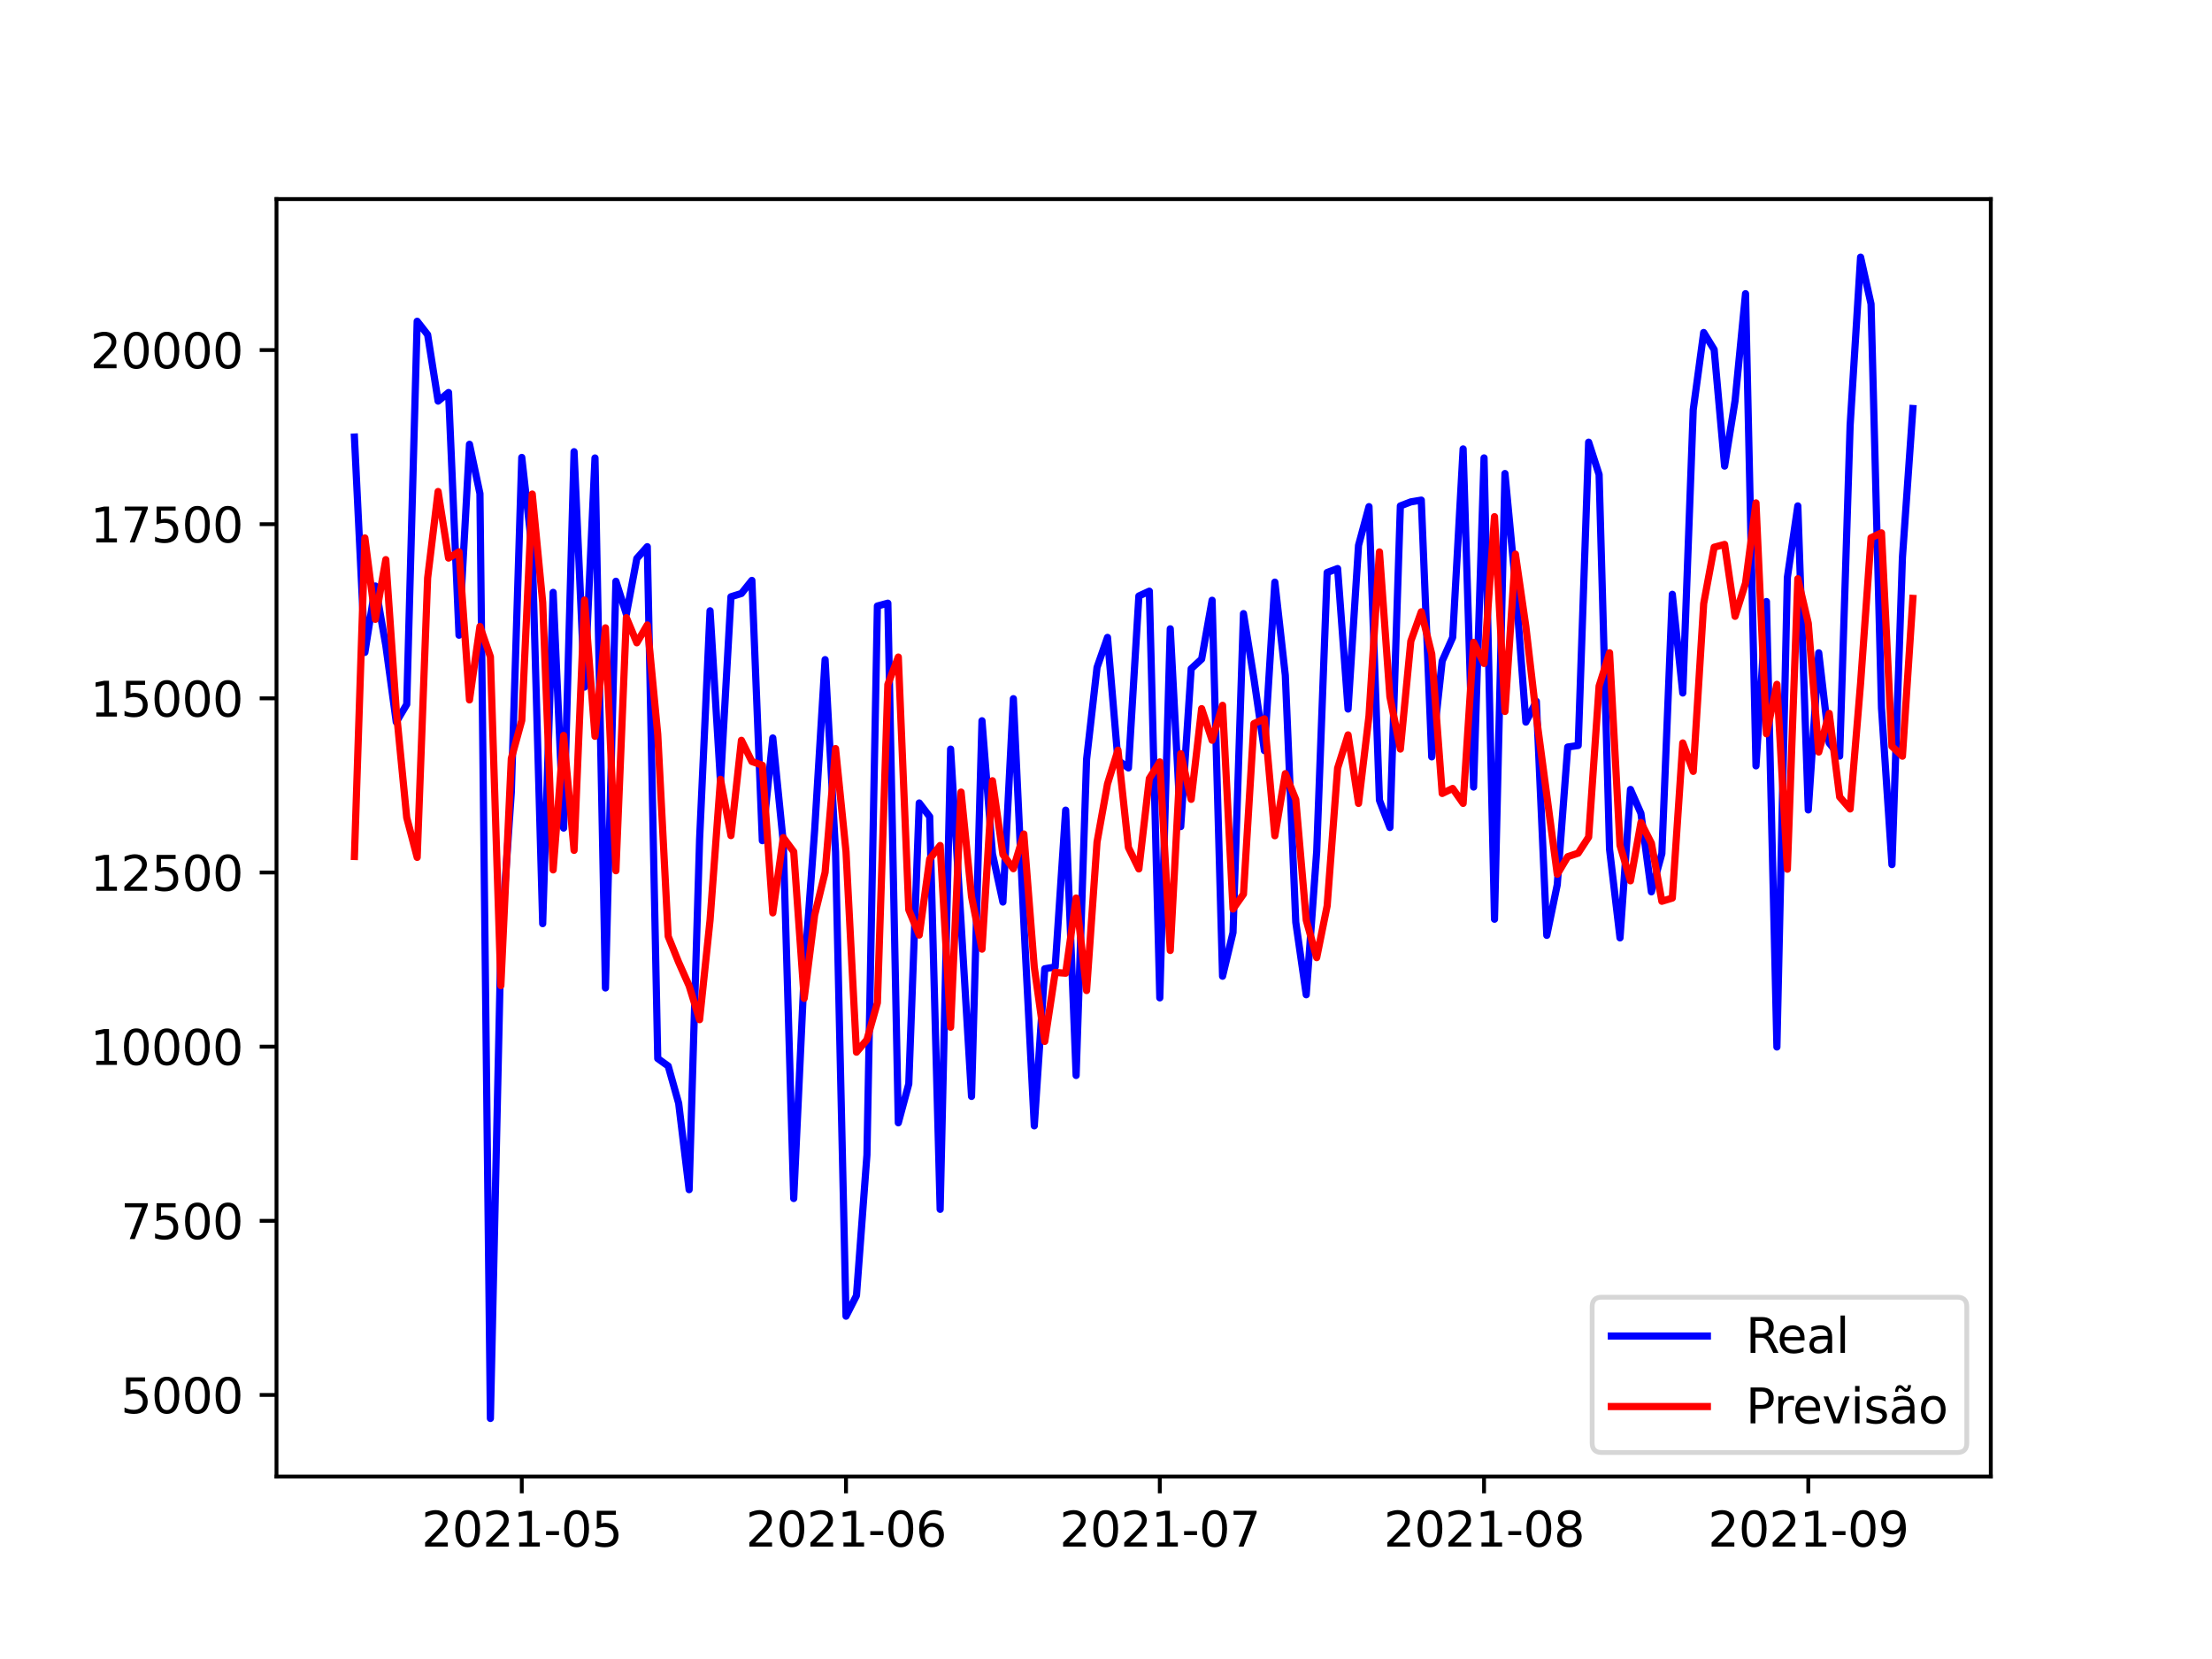 <?xml version="1.0" encoding="utf-8" standalone="no"?>
<!DOCTYPE svg PUBLIC "-//W3C//DTD SVG 1.1//EN"
  "http://www.w3.org/Graphics/SVG/1.1/DTD/svg11.dtd">
<svg xmlns:xlink="http://www.w3.org/1999/xlink" width="460.8pt" height="345.6pt" viewBox="0 0 460.8 345.6" xmlns="http://www.w3.org/2000/svg" version="1.1">
 <defs>
  <style type="text/css">*{stroke-linejoin: round; stroke-linecap: butt}</style>
 </defs>
 <g id="figure_1">
  <g id="patch_1">
   <path d="M 0 345.6 
L 460.8 345.6 
L 460.8 0 
L 0 0 
z
" style="fill: #ffffff"/>
  </g>
  <g id="axes_1">
   <g id="patch_2">
    <path d="M 57.6 307.584 
L 414.72 307.584 
L 414.72 41.472 
L 57.6 41.472 
z
" style="fill: #ffffff"/>
   </g>
   <g id="matplotlib.axis_1">
    <g id="xtick_1">
     <g id="line2d_1">
      <defs>
       <path id="m863fe89313" d="M 0 0 
L 0 3.5 
" style="stroke: #000000; stroke-width: 0.8"/>
      </defs>
      <g>
       <use xlink:href="#m863fe89313" x="108.695" y="307.584" style="stroke: #000000; stroke-width: 0.8"/>
      </g>
     </g>
     <g id="text_1">
      <!-- 2021-05 -->
      <g transform="translate(87.804 322.182) scale(0.1 -0.1)">
       <defs>
        <path id="DejaVuSans-32" d="M 1228 531 
L 3431 531 
L 3431 0 
L 469 0 
L 469 531 
Q 828 903 1448 1529 
Q 2069 2156 2228 2338 
Q 2531 2678 2651 2914 
Q 2772 3150 2772 3378 
Q 2772 3750 2511 3984 
Q 2250 4219 1831 4219 
Q 1534 4219 1204 4116 
Q 875 4013 500 3803 
L 500 4441 
Q 881 4594 1212 4672 
Q 1544 4750 1819 4750 
Q 2544 4750 2975 4387 
Q 3406 4025 3406 3419 
Q 3406 3131 3298 2873 
Q 3191 2616 2906 2266 
Q 2828 2175 2409 1742 
Q 1991 1309 1228 531 
z
" transform="scale(0.016)"/>
        <path id="DejaVuSans-30" d="M 2034 4250 
Q 1547 4250 1301 3770 
Q 1056 3291 1056 2328 
Q 1056 1369 1301 889 
Q 1547 409 2034 409 
Q 2525 409 2770 889 
Q 3016 1369 3016 2328 
Q 3016 3291 2770 3770 
Q 2525 4250 2034 4250 
z
M 2034 4750 
Q 2819 4750 3233 4129 
Q 3647 3509 3647 2328 
Q 3647 1150 3233 529 
Q 2819 -91 2034 -91 
Q 1250 -91 836 529 
Q 422 1150 422 2328 
Q 422 3509 836 4129 
Q 1250 4750 2034 4750 
z
" transform="scale(0.016)"/>
        <path id="DejaVuSans-31" d="M 794 531 
L 1825 531 
L 1825 4091 
L 703 3866 
L 703 4441 
L 1819 4666 
L 2450 4666 
L 2450 531 
L 3481 531 
L 3481 0 
L 794 0 
L 794 531 
z
" transform="scale(0.016)"/>
        <path id="DejaVuSans-2d" d="M 313 2009 
L 1997 2009 
L 1997 1497 
L 313 1497 
L 313 2009 
z
" transform="scale(0.016)"/>
        <path id="DejaVuSans-35" d="M 691 4666 
L 3169 4666 
L 3169 4134 
L 1269 4134 
L 1269 2991 
Q 1406 3038 1543 3061 
Q 1681 3084 1819 3084 
Q 2600 3084 3056 2656 
Q 3513 2228 3513 1497 
Q 3513 744 3044 326 
Q 2575 -91 1722 -91 
Q 1428 -91 1123 -41 
Q 819 9 494 109 
L 494 744 
Q 775 591 1075 516 
Q 1375 441 1709 441 
Q 2250 441 2565 725 
Q 2881 1009 2881 1497 
Q 2881 1984 2565 2268 
Q 2250 2553 1709 2553 
Q 1456 2553 1204 2497 
Q 953 2441 691 2322 
L 691 4666 
z
" transform="scale(0.016)"/>
       </defs>
       <use xlink:href="#DejaVuSans-32"/>
       <use xlink:href="#DejaVuSans-30" x="63.623"/>
       <use xlink:href="#DejaVuSans-32" x="127.246"/>
       <use xlink:href="#DejaVuSans-31" x="190.869"/>
       <use xlink:href="#DejaVuSans-2d" x="254.492"/>
       <use xlink:href="#DejaVuSans-30" x="290.576"/>
       <use xlink:href="#DejaVuSans-35" x="354.199"/>
      </g>
     </g>
    </g>
    <g id="xtick_2">
     <g id="line2d_2">
      <g>
       <use xlink:href="#m863fe89313" x="176.241" y="307.584" style="stroke: #000000; stroke-width: 0.8"/>
      </g>
     </g>
     <g id="text_2">
      <!-- 2021-06 -->
      <g transform="translate(155.349 322.182) scale(0.1 -0.1)">
       <defs>
        <path id="DejaVuSans-36" d="M 2113 2584 
Q 1688 2584 1439 2293 
Q 1191 2003 1191 1497 
Q 1191 994 1439 701 
Q 1688 409 2113 409 
Q 2538 409 2786 701 
Q 3034 994 3034 1497 
Q 3034 2003 2786 2293 
Q 2538 2584 2113 2584 
z
M 3366 4563 
L 3366 3988 
Q 3128 4100 2886 4159 
Q 2644 4219 2406 4219 
Q 1781 4219 1451 3797 
Q 1122 3375 1075 2522 
Q 1259 2794 1537 2939 
Q 1816 3084 2150 3084 
Q 2853 3084 3261 2657 
Q 3669 2231 3669 1497 
Q 3669 778 3244 343 
Q 2819 -91 2113 -91 
Q 1303 -91 875 529 
Q 447 1150 447 2328 
Q 447 3434 972 4092 
Q 1497 4750 2381 4750 
Q 2619 4750 2861 4703 
Q 3103 4656 3366 4563 
z
" transform="scale(0.016)"/>
       </defs>
       <use xlink:href="#DejaVuSans-32"/>
       <use xlink:href="#DejaVuSans-30" x="63.623"/>
       <use xlink:href="#DejaVuSans-32" x="127.246"/>
       <use xlink:href="#DejaVuSans-31" x="190.869"/>
       <use xlink:href="#DejaVuSans-2d" x="254.492"/>
       <use xlink:href="#DejaVuSans-30" x="290.576"/>
       <use xlink:href="#DejaVuSans-36" x="354.199"/>
      </g>
     </g>
    </g>
    <g id="xtick_3">
     <g id="line2d_3">
      <g>
       <use xlink:href="#m863fe89313" x="241.607" y="307.584" style="stroke: #000000; stroke-width: 0.8"/>
      </g>
     </g>
     <g id="text_3">
      <!-- 2021-07 -->
      <g transform="translate(220.716 322.182) scale(0.1 -0.1)">
       <defs>
        <path id="DejaVuSans-37" d="M 525 4666 
L 3525 4666 
L 3525 4397 
L 1831 0 
L 1172 0 
L 2766 4134 
L 525 4134 
L 525 4666 
z
" transform="scale(0.016)"/>
       </defs>
       <use xlink:href="#DejaVuSans-32"/>
       <use xlink:href="#DejaVuSans-30" x="63.623"/>
       <use xlink:href="#DejaVuSans-32" x="127.246"/>
       <use xlink:href="#DejaVuSans-31" x="190.869"/>
       <use xlink:href="#DejaVuSans-2d" x="254.492"/>
       <use xlink:href="#DejaVuSans-30" x="290.576"/>
       <use xlink:href="#DejaVuSans-37" x="354.199"/>
      </g>
     </g>
    </g>
    <g id="xtick_4">
     <g id="line2d_4">
      <g>
       <use xlink:href="#m863fe89313" x="309.153" y="307.584" style="stroke: #000000; stroke-width: 0.8"/>
      </g>
     </g>
     <g id="text_4">
      <!-- 2021-08 -->
      <g transform="translate(288.261 322.182) scale(0.1 -0.1)">
       <defs>
        <path id="DejaVuSans-38" d="M 2034 2216 
Q 1584 2216 1326 1975 
Q 1069 1734 1069 1313 
Q 1069 891 1326 650 
Q 1584 409 2034 409 
Q 2484 409 2743 651 
Q 3003 894 3003 1313 
Q 3003 1734 2745 1975 
Q 2488 2216 2034 2216 
z
M 1403 2484 
Q 997 2584 770 2862 
Q 544 3141 544 3541 
Q 544 4100 942 4425 
Q 1341 4750 2034 4750 
Q 2731 4750 3128 4425 
Q 3525 4100 3525 3541 
Q 3525 3141 3298 2862 
Q 3072 2584 2669 2484 
Q 3125 2378 3379 2068 
Q 3634 1759 3634 1313 
Q 3634 634 3220 271 
Q 2806 -91 2034 -91 
Q 1263 -91 848 271 
Q 434 634 434 1313 
Q 434 1759 690 2068 
Q 947 2378 1403 2484 
z
M 1172 3481 
Q 1172 3119 1398 2916 
Q 1625 2713 2034 2713 
Q 2441 2713 2670 2916 
Q 2900 3119 2900 3481 
Q 2900 3844 2670 4047 
Q 2441 4250 2034 4250 
Q 1625 4250 1398 4047 
Q 1172 3844 1172 3481 
z
" transform="scale(0.016)"/>
       </defs>
       <use xlink:href="#DejaVuSans-32"/>
       <use xlink:href="#DejaVuSans-30" x="63.623"/>
       <use xlink:href="#DejaVuSans-32" x="127.246"/>
       <use xlink:href="#DejaVuSans-31" x="190.869"/>
       <use xlink:href="#DejaVuSans-2d" x="254.492"/>
       <use xlink:href="#DejaVuSans-30" x="290.576"/>
       <use xlink:href="#DejaVuSans-38" x="354.199"/>
      </g>
     </g>
    </g>
    <g id="xtick_5">
     <g id="line2d_5">
      <g>
       <use xlink:href="#m863fe89313" x="376.698" y="307.584" style="stroke: #000000; stroke-width: 0.8"/>
      </g>
     </g>
     <g id="text_5">
      <!-- 2021-09 -->
      <g transform="translate(355.807 322.182) scale(0.1 -0.1)">
       <defs>
        <path id="DejaVuSans-39" d="M 703 97 
L 703 672 
Q 941 559 1184 500 
Q 1428 441 1663 441 
Q 2288 441 2617 861 
Q 2947 1281 2994 2138 
Q 2813 1869 2534 1725 
Q 2256 1581 1919 1581 
Q 1219 1581 811 2004 
Q 403 2428 403 3163 
Q 403 3881 828 4315 
Q 1253 4750 1959 4750 
Q 2769 4750 3195 4129 
Q 3622 3509 3622 2328 
Q 3622 1225 3098 567 
Q 2575 -91 1691 -91 
Q 1453 -91 1209 -44 
Q 966 3 703 97 
z
M 1959 2075 
Q 2384 2075 2632 2365 
Q 2881 2656 2881 3163 
Q 2881 3666 2632 3958 
Q 2384 4250 1959 4250 
Q 1534 4250 1286 3958 
Q 1038 3666 1038 3163 
Q 1038 2656 1286 2365 
Q 1534 2075 1959 2075 
z
" transform="scale(0.016)"/>
       </defs>
       <use xlink:href="#DejaVuSans-32"/>
       <use xlink:href="#DejaVuSans-30" x="63.623"/>
       <use xlink:href="#DejaVuSans-32" x="127.246"/>
       <use xlink:href="#DejaVuSans-31" x="190.869"/>
       <use xlink:href="#DejaVuSans-2d" x="254.492"/>
       <use xlink:href="#DejaVuSans-30" x="290.576"/>
       <use xlink:href="#DejaVuSans-39" x="354.199"/>
      </g>
     </g>
    </g>
   </g>
   <g id="matplotlib.axis_2">
    <g id="ytick_1">
     <g id="line2d_6">
      <defs>
       <path id="m94e72cb507" d="M 0 0 
L -3.5 0 
" style="stroke: #000000; stroke-width: 0.8"/>
      </defs>
      <g>
       <use xlink:href="#m94e72cb507" x="57.6" y="290.597" style="stroke: #000000; stroke-width: 0.8"/>
      </g>
     </g>
     <g id="text_6">
      <!-- 5000 -->
      <g transform="translate(25.15 294.397) scale(0.1 -0.1)">
       <use xlink:href="#DejaVuSans-35"/>
       <use xlink:href="#DejaVuSans-30" x="63.623"/>
       <use xlink:href="#DejaVuSans-30" x="127.246"/>
       <use xlink:href="#DejaVuSans-30" x="190.869"/>
      </g>
     </g>
    </g>
    <g id="ytick_2">
     <g id="line2d_7">
      <g>
       <use xlink:href="#m94e72cb507" x="57.6" y="254.318" style="stroke: #000000; stroke-width: 0.8"/>
      </g>
     </g>
     <g id="text_7">
      <!-- 7500 -->
      <g transform="translate(25.15 258.117) scale(0.1 -0.1)">
       <use xlink:href="#DejaVuSans-37"/>
       <use xlink:href="#DejaVuSans-35" x="63.623"/>
       <use xlink:href="#DejaVuSans-30" x="127.246"/>
       <use xlink:href="#DejaVuSans-30" x="190.869"/>
      </g>
     </g>
    </g>
    <g id="ytick_3">
     <g id="line2d_8">
      <g>
       <use xlink:href="#m94e72cb507" x="57.6" y="218.038" style="stroke: #000000; stroke-width: 0.8"/>
      </g>
     </g>
     <g id="text_8">
      <!-- 10000 -->
      <g transform="translate(18.788 221.837) scale(0.1 -0.1)">
       <use xlink:href="#DejaVuSans-31"/>
       <use xlink:href="#DejaVuSans-30" x="63.623"/>
       <use xlink:href="#DejaVuSans-30" x="127.246"/>
       <use xlink:href="#DejaVuSans-30" x="190.869"/>
       <use xlink:href="#DejaVuSans-30" x="254.492"/>
      </g>
     </g>
    </g>
    <g id="ytick_4">
     <g id="line2d_9">
      <g>
       <use xlink:href="#m94e72cb507" x="57.6" y="181.758" style="stroke: #000000; stroke-width: 0.8"/>
      </g>
     </g>
     <g id="text_9">
      <!-- 12500 -->
      <g transform="translate(18.788 185.557) scale(0.1 -0.1)">
       <use xlink:href="#DejaVuSans-31"/>
       <use xlink:href="#DejaVuSans-32" x="63.623"/>
       <use xlink:href="#DejaVuSans-35" x="127.246"/>
       <use xlink:href="#DejaVuSans-30" x="190.869"/>
       <use xlink:href="#DejaVuSans-30" x="254.492"/>
      </g>
     </g>
    </g>
    <g id="ytick_5">
     <g id="line2d_10">
      <g>
       <use xlink:href="#m94e72cb507" x="57.6" y="145.478" style="stroke: #000000; stroke-width: 0.8"/>
      </g>
     </g>
     <g id="text_10">
      <!-- 15000 -->
      <g transform="translate(18.788 149.277) scale(0.1 -0.1)">
       <use xlink:href="#DejaVuSans-31"/>
       <use xlink:href="#DejaVuSans-35" x="63.623"/>
       <use xlink:href="#DejaVuSans-30" x="127.246"/>
       <use xlink:href="#DejaVuSans-30" x="190.869"/>
       <use xlink:href="#DejaVuSans-30" x="254.492"/>
      </g>
     </g>
    </g>
    <g id="ytick_6">
     <g id="line2d_11">
      <g>
       <use xlink:href="#m94e72cb507" x="57.6" y="109.198" style="stroke: #000000; stroke-width: 0.8"/>
      </g>
     </g>
     <g id="text_11">
      <!-- 17500 -->
      <g transform="translate(18.788 112.997) scale(0.1 -0.1)">
       <use xlink:href="#DejaVuSans-31"/>
       <use xlink:href="#DejaVuSans-37" x="63.623"/>
       <use xlink:href="#DejaVuSans-35" x="127.246"/>
       <use xlink:href="#DejaVuSans-30" x="190.869"/>
       <use xlink:href="#DejaVuSans-30" x="254.492"/>
      </g>
     </g>
    </g>
    <g id="ytick_7">
     <g id="line2d_12">
      <g>
       <use xlink:href="#m94e72cb507" x="57.6" y="72.918" style="stroke: #000000; stroke-width: 0.8"/>
      </g>
     </g>
     <g id="text_12">
      <!-- 20000 -->
      <g transform="translate(18.788 76.717) scale(0.1 -0.1)">
       <use xlink:href="#DejaVuSans-32"/>
       <use xlink:href="#DejaVuSans-30" x="63.623"/>
       <use xlink:href="#DejaVuSans-30" x="127.246"/>
       <use xlink:href="#DejaVuSans-30" x="190.869"/>
       <use xlink:href="#DejaVuSans-30" x="254.492"/>
      </g>
     </g>
    </g>
   </g>
   <g id="line2d_13">
    <path d="M 73.833 91.049 
L 76.012 135.903 
L 78.191 122.077 
L 80.369 134.459 
L 82.548 150.418 
L 84.727 146.738 
L 86.906 66.926 
L 89.085 69.718 
L 91.264 83.558 
L 93.443 81.768 
L 95.622 132.323 
L 97.801 92.554 
L 99.979 102.832 
L 102.158 295.488 
L 104.337 196.829 
L 106.516 165.091 
L 108.695 95.291 
L 110.874 114.737 
L 113.053 192.414 
L 115.232 123.404 
L 117.411 172.502 
L 119.589 94.097 
L 121.768 143.133 
L 123.947 95.406 
L 126.126 205.811 
L 128.305 121.088 
L 130.484 127.952 
L 132.663 116.332 
L 134.842 113.885 
L 137.021 220.512 
L 139.199 222.075 
L 141.378 229.832 
L 143.557 247.826 
L 145.736 174.866 
L 147.915 127.241 
L 150.094 162.921 
L 152.273 124.315 
L 154.452 123.633 
L 156.631 120.911 
L 158.809 175.127 
L 160.988 153.732 
L 163.167 175.432 
L 165.346 249.667 
L 167.525 202.834 
L 169.704 172.978 
L 171.883 137.414 
L 174.062 177.475 
L 176.241 274.182 
L 178.419 269.893 
L 180.598 240.597 
L 182.777 126.241 
L 184.956 125.656 
L 187.135 233.901 
L 189.314 225.797 
L 191.493 167.275 
L 193.672 170.122 
L 195.851 251.929 
L 198.029 156.056 
L 202.387 228.401 
L 204.566 150.146 
L 206.745 177.844 
L 208.924 187.914 
L 211.103 145.549 
L 213.282 192.112 
L 215.461 234.536 
L 217.639 201.815 
L 219.818 201.439 
L 221.997 168.771 
L 224.176 224.036 
L 226.355 158.18 
L 228.534 139.03 
L 230.713 132.783 
L 232.892 158.392 
L 235.071 159.971 
L 237.249 124.156 
L 239.428 123.154 
L 241.607 207.871 
L 243.786 130.994 
L 245.965 172.192 
L 248.144 139.305 
L 250.323 137.299 
L 252.502 125.047 
L 254.681 203.366 
L 256.859 194.264 
L 259.038 127.829 
L 261.217 141.394 
L 263.396 156.363 
L 265.575 121.271 
L 267.754 140.683 
L 269.933 192.109 
L 272.112 207.225 
L 274.291 177.371 
L 276.469 119.262 
L 278.648 118.442 
L 280.827 147.707 
L 283.006 113.61 
L 285.185 105.54 
L 287.364 166.705 
L 289.543 172.387 
L 291.722 105.389 
L 293.901 104.55 
L 296.079 104.183 
L 298.258 157.671 
L 300.437 137.692 
L 302.616 132.79 
L 304.795 93.515 
L 306.974 163.957 
L 309.153 95.391 
L 311.332 191.49 
L 313.511 98.645 
L 315.689 121.632 
L 317.868 150.422 
L 320.047 146.101 
L 322.226 194.849 
L 324.405 184.313 
L 326.584 155.616 
L 328.763 155.303 
L 330.942 92.113 
L 333.121 98.858 
L 335.299 176.922 
L 337.478 195.377 
L 339.657 164.458 
L 341.836 169.436 
L 344.015 185.782 
L 346.194 177.822 
L 348.373 123.803 
L 350.552 144.366 
L 352.731 85.359 
L 354.909 69.268 
L 357.088 72.827 
L 359.267 97.091 
L 361.446 83.477 
L 363.625 61.18 
L 365.804 159.543 
L 367.983 125.312 
L 370.162 218.109 
L 372.341 120.297 
L 374.519 105.387 
L 376.698 168.723 
L 378.877 135.996 
L 381.056 154.773 
L 383.235 157.513 
L 385.414 88.649 
L 387.593 53.568 
L 389.772 63.329 
L 391.951 147.478 
L 394.129 180.115 
L 396.308 116.168 
L 398.487 85.104 
L 398.487 85.104 
" clip-path="url(#pdd57aeb8bb)" style="fill: none; stroke: #0000ff; stroke-width: 1.5; stroke-linecap: square"/>
   </g>
   <g id="line2d_14">
    <path d="M 73.833 178.421 
L 76.012 112.065 
L 78.191 129.012 
L 80.369 116.58 
L 82.548 147.979 
L 84.727 170.32 
L 86.906 178.607 
L 89.085 120.406 
L 91.264 102.392 
L 93.443 116.261 
L 95.622 114.957 
L 97.801 145.806 
L 99.979 130.501 
L 102.158 136.815 
L 104.337 205.323 
L 106.516 158.019 
L 108.695 150.08 
L 110.874 102.924 
L 113.053 125.503 
L 115.232 181.214 
L 117.411 153.205 
L 119.589 177.145 
L 121.768 125.004 
L 123.947 153.388 
L 126.126 130.792 
L 128.305 181.391 
L 130.484 128.67 
L 132.663 133.902 
L 134.842 130.184 
L 137.021 152.982 
L 139.199 195.066 
L 141.378 200.466 
L 143.557 205.363 
L 145.736 212.414 
L 147.915 191.705 
L 150.094 162.351 
L 152.273 174.073 
L 154.452 154.219 
L 156.631 158.634 
L 158.809 159.417 
L 160.988 190.171 
L 163.167 174.492 
L 165.346 177.431 
L 167.525 207.98 
L 169.704 190.648 
L 171.883 181.728 
L 174.062 155.938 
L 176.241 177.438 
L 178.419 219.187 
L 180.598 216.589 
L 182.777 208.89 
L 184.956 142.578 
L 187.135 136.877 
L 189.314 189.521 
L 191.493 194.791 
L 193.672 178.946 
L 195.851 176.132 
L 198.029 213.987 
L 200.208 165.007 
L 202.387 186.781 
L 204.566 197.714 
L 206.745 162.643 
L 208.924 177.992 
L 211.103 180.966 
L 213.282 173.738 
L 215.461 201.501 
L 217.639 216.942 
L 219.818 202.563 
L 221.997 202.737 
L 224.176 187.077 
L 226.355 206.348 
L 228.534 175.412 
L 230.713 163.301 
L 232.892 156.277 
L 235.071 176.563 
L 237.249 181.01 
L 239.428 162.183 
L 241.607 158.726 
L 243.786 197.998 
L 245.965 157 
L 248.144 166.52 
L 250.323 147.623 
L 252.502 154.205 
L 254.681 146.932 
L 256.859 189.371 
L 259.038 186.26 
L 261.217 150.741 
L 263.396 149.751 
L 265.575 174.103 
L 267.754 161.165 
L 269.933 166.544 
L 272.112 191.678 
L 274.291 199.487 
L 276.469 188.71 
L 278.648 160.018 
L 280.827 153.091 
L 283.006 167.364 
L 285.185 149.143 
L 287.364 114.972 
L 289.543 145.147 
L 291.722 156.044 
L 293.901 133.559 
L 296.079 127.452 
L 298.258 136.245 
L 300.437 165.293 
L 302.616 164.251 
L 304.795 167.361 
L 306.974 133.815 
L 309.153 138.212 
L 311.332 107.633 
L 313.511 148.212 
L 315.689 115.434 
L 317.868 130.551 
L 320.047 149.287 
L 324.405 182.118 
L 326.584 178.463 
L 328.763 177.729 
L 330.942 174.377 
L 333.121 142.922 
L 335.299 135.984 
L 337.478 176.082 
L 339.657 183.494 
L 341.836 171.355 
L 344.015 175.653 
L 346.194 187.749 
L 348.373 187.087 
L 350.552 154.769 
L 352.731 160.694 
L 354.909 125.734 
L 357.088 113.994 
L 359.267 113.414 
L 361.446 128.391 
L 363.625 121.473 
L 365.804 104.767 
L 367.983 152.866 
L 370.162 142.563 
L 372.341 181.07 
L 374.519 120.562 
L 376.698 129.852 
L 378.877 156.66 
L 381.056 148.614 
L 383.235 166.015 
L 385.414 168.522 
L 387.593 142.331 
L 389.772 112.023 
L 391.951 111.012 
L 394.129 155.474 
L 396.308 157.528 
L 398.487 124.654 
L 398.487 124.654 
" clip-path="url(#pdd57aeb8bb)" style="fill: none; stroke: #ff0000; stroke-width: 1.5; stroke-linecap: square"/>
   </g>
   <g id="patch_3">
    <path d="M 57.6 307.584 
L 57.6 41.472 
" style="fill: none; stroke: #000000; stroke-width: 0.8; stroke-linejoin: miter; stroke-linecap: square"/>
   </g>
   <g id="patch_4">
    <path d="M 414.72 307.584 
L 414.72 41.472 
" style="fill: none; stroke: #000000; stroke-width: 0.8; stroke-linejoin: miter; stroke-linecap: square"/>
   </g>
   <g id="patch_5">
    <path d="M 57.6 307.584 
L 414.72 307.584 
" style="fill: none; stroke: #000000; stroke-width: 0.8; stroke-linejoin: miter; stroke-linecap: square"/>
   </g>
   <g id="patch_6">
    <path d="M 57.6 41.472 
L 414.72 41.472 
" style="fill: none; stroke: #000000; stroke-width: 0.8; stroke-linejoin: miter; stroke-linecap: square"/>
   </g>
   <g id="legend_1">
    <g id="patch_7">
     <path d="M 333.673 302.584 
L 407.72 302.584 
Q 409.72 302.584 409.72 300.584 
L 409.72 272.228 
Q 409.72 270.228 407.72 270.228 
L 333.673 270.228 
Q 331.673 270.228 331.673 272.228 
L 331.673 300.584 
Q 331.673 302.584 333.673 302.584 
z
" style="fill: #ffffff; opacity: 0.8; stroke: #cccccc; stroke-linejoin: miter"/>
    </g>
    <g id="line2d_15">
     <path d="M 335.673 278.326 
L 345.673 278.326 
L 355.673 278.326 
" style="fill: none; stroke: #0000ff; stroke-width: 1.5; stroke-linecap: square"/>
    </g>
    <g id="text_13">
     <!-- Real -->
     <g transform="translate(363.673 281.826) scale(0.1 -0.1)">
      <defs>
       <path id="DejaVuSans-52" d="M 2841 2188 
Q 3044 2119 3236 1894 
Q 3428 1669 3622 1275 
L 4263 0 
L 3584 0 
L 2988 1197 
Q 2756 1666 2539 1819 
Q 2322 1972 1947 1972 
L 1259 1972 
L 1259 0 
L 628 0 
L 628 4666 
L 2053 4666 
Q 2853 4666 3247 4331 
Q 3641 3997 3641 3322 
Q 3641 2881 3436 2590 
Q 3231 2300 2841 2188 
z
M 1259 4147 
L 1259 2491 
L 2053 2491 
Q 2509 2491 2742 2702 
Q 2975 2913 2975 3322 
Q 2975 3731 2742 3939 
Q 2509 4147 2053 4147 
L 1259 4147 
z
" transform="scale(0.016)"/>
       <path id="DejaVuSans-65" d="M 3597 1894 
L 3597 1613 
L 953 1613 
Q 991 1019 1311 708 
Q 1631 397 2203 397 
Q 2534 397 2845 478 
Q 3156 559 3463 722 
L 3463 178 
Q 3153 47 2828 -22 
Q 2503 -91 2169 -91 
Q 1331 -91 842 396 
Q 353 884 353 1716 
Q 353 2575 817 3079 
Q 1281 3584 2069 3584 
Q 2775 3584 3186 3129 
Q 3597 2675 3597 1894 
z
M 3022 2063 
Q 3016 2534 2758 2815 
Q 2500 3097 2075 3097 
Q 1594 3097 1305 2825 
Q 1016 2553 972 2059 
L 3022 2063 
z
" transform="scale(0.016)"/>
       <path id="DejaVuSans-61" d="M 2194 1759 
Q 1497 1759 1228 1600 
Q 959 1441 959 1056 
Q 959 750 1161 570 
Q 1363 391 1709 391 
Q 2188 391 2477 730 
Q 2766 1069 2766 1631 
L 2766 1759 
L 2194 1759 
z
M 3341 1997 
L 3341 0 
L 2766 0 
L 2766 531 
Q 2569 213 2275 61 
Q 1981 -91 1556 -91 
Q 1019 -91 701 211 
Q 384 513 384 1019 
Q 384 1609 779 1909 
Q 1175 2209 1959 2209 
L 2766 2209 
L 2766 2266 
Q 2766 2663 2505 2880 
Q 2244 3097 1772 3097 
Q 1472 3097 1187 3025 
Q 903 2953 641 2809 
L 641 3341 
Q 956 3463 1253 3523 
Q 1550 3584 1831 3584 
Q 2591 3584 2966 3190 
Q 3341 2797 3341 1997 
z
" transform="scale(0.016)"/>
       <path id="DejaVuSans-6c" d="M 603 4863 
L 1178 4863 
L 1178 0 
L 603 0 
L 603 4863 
z
" transform="scale(0.016)"/>
      </defs>
      <use xlink:href="#DejaVuSans-52"/>
      <use xlink:href="#DejaVuSans-65" x="64.982"/>
      <use xlink:href="#DejaVuSans-61" x="126.506"/>
      <use xlink:href="#DejaVuSans-6c" x="187.785"/>
     </g>
    </g>
    <g id="line2d_16">
     <path d="M 335.673 293.004 
L 345.673 293.004 
L 355.673 293.004 
" style="fill: none; stroke: #ff0000; stroke-width: 1.5; stroke-linecap: square"/>
    </g>
    <g id="text_14">
     <!-- Previsão -->
     <g transform="translate(363.673 296.504) scale(0.1 -0.1)">
      <defs>
       <path id="DejaVuSans-50" d="M 1259 4147 
L 1259 2394 
L 2053 2394 
Q 2494 2394 2734 2622 
Q 2975 2850 2975 3272 
Q 2975 3691 2734 3919 
Q 2494 4147 2053 4147 
L 1259 4147 
z
M 628 4666 
L 2053 4666 
Q 2838 4666 3239 4311 
Q 3641 3956 3641 3272 
Q 3641 2581 3239 2228 
Q 2838 1875 2053 1875 
L 1259 1875 
L 1259 0 
L 628 0 
L 628 4666 
z
" transform="scale(0.016)"/>
       <path id="DejaVuSans-72" d="M 2631 2963 
Q 2534 3019 2420 3045 
Q 2306 3072 2169 3072 
Q 1681 3072 1420 2755 
Q 1159 2438 1159 1844 
L 1159 0 
L 581 0 
L 581 3500 
L 1159 3500 
L 1159 2956 
Q 1341 3275 1631 3429 
Q 1922 3584 2338 3584 
Q 2397 3584 2469 3576 
Q 2541 3569 2628 3553 
L 2631 2963 
z
" transform="scale(0.016)"/>
       <path id="DejaVuSans-76" d="M 191 3500 
L 800 3500 
L 1894 563 
L 2988 3500 
L 3597 3500 
L 2284 0 
L 1503 0 
L 191 3500 
z
" transform="scale(0.016)"/>
       <path id="DejaVuSans-69" d="M 603 3500 
L 1178 3500 
L 1178 0 
L 603 0 
L 603 3500 
z
M 603 4863 
L 1178 4863 
L 1178 4134 
L 603 4134 
L 603 4863 
z
" transform="scale(0.016)"/>
       <path id="DejaVuSans-73" d="M 2834 3397 
L 2834 2853 
Q 2591 2978 2328 3040 
Q 2066 3103 1784 3103 
Q 1356 3103 1142 2972 
Q 928 2841 928 2578 
Q 928 2378 1081 2264 
Q 1234 2150 1697 2047 
L 1894 2003 
Q 2506 1872 2764 1633 
Q 3022 1394 3022 966 
Q 3022 478 2636 193 
Q 2250 -91 1575 -91 
Q 1294 -91 989 -36 
Q 684 19 347 128 
L 347 722 
Q 666 556 975 473 
Q 1284 391 1588 391 
Q 1994 391 2212 530 
Q 2431 669 2431 922 
Q 2431 1156 2273 1281 
Q 2116 1406 1581 1522 
L 1381 1569 
Q 847 1681 609 1914 
Q 372 2147 372 2553 
Q 372 3047 722 3315 
Q 1072 3584 1716 3584 
Q 2034 3584 2315 3537 
Q 2597 3491 2834 3397 
z
" transform="scale(0.016)"/>
       <path id="DejaVuSans-e3" d="M 2194 1759 
Q 1497 1759 1228 1600 
Q 959 1441 959 1056 
Q 959 750 1161 570 
Q 1363 391 1709 391 
Q 2188 391 2477 730 
Q 2766 1069 2766 1631 
L 2766 1759 
L 2194 1759 
z
M 3341 1997 
L 3341 0 
L 2766 0 
L 2766 531 
Q 2569 213 2275 61 
Q 1981 -91 1556 -91 
Q 1019 -91 701 211 
Q 384 513 384 1019 
Q 384 1609 779 1909 
Q 1175 2209 1959 2209 
L 2766 2209 
L 2766 2266 
Q 2766 2663 2505 2880 
Q 2244 3097 1772 3097 
Q 1472 3097 1187 3025 
Q 903 2953 641 2809 
L 641 3341 
Q 956 3463 1253 3523 
Q 1550 3584 1831 3584 
Q 2591 3584 2966 3190 
Q 3341 2797 3341 1997 
z
M 1844 4281 
L 1665 4453 
Q 1597 4516 1545 4545 
Q 1494 4575 1453 4575 
Q 1334 4575 1278 4461 
Q 1222 4347 1215 4091 
L 825 4091 
Q 831 4513 990 4742 
Q 1150 4972 1434 4972 
Q 1553 4972 1653 4928 
Q 1753 4884 1869 4781 
L 2047 4609 
Q 2115 4547 2167 4517 
Q 2219 4488 2259 4488 
Q 2378 4488 2434 4602 
Q 2490 4716 2497 4972 
L 2887 4972 
Q 2881 4550 2721 4320 
Q 2562 4091 2278 4091 
Q 2159 4091 2059 4134 
Q 1959 4178 1844 4281 
z
" transform="scale(0.016)"/>
       <path id="DejaVuSans-6f" d="M 1959 3097 
Q 1497 3097 1228 2736 
Q 959 2375 959 1747 
Q 959 1119 1226 758 
Q 1494 397 1959 397 
Q 2419 397 2687 759 
Q 2956 1122 2956 1747 
Q 2956 2369 2687 2733 
Q 2419 3097 1959 3097 
z
M 1959 3584 
Q 2709 3584 3137 3096 
Q 3566 2609 3566 1747 
Q 3566 888 3137 398 
Q 2709 -91 1959 -91 
Q 1206 -91 779 398 
Q 353 888 353 1747 
Q 353 2609 779 3096 
Q 1206 3584 1959 3584 
z
" transform="scale(0.016)"/>
      </defs>
      <use xlink:href="#DejaVuSans-50"/>
      <use xlink:href="#DejaVuSans-72" x="58.553"/>
      <use xlink:href="#DejaVuSans-65" x="97.416"/>
      <use xlink:href="#DejaVuSans-76" x="158.939"/>
      <use xlink:href="#DejaVuSans-69" x="218.119"/>
      <use xlink:href="#DejaVuSans-73" x="245.902"/>
      <use xlink:href="#DejaVuSans-e3" x="298.002"/>
      <use xlink:href="#DejaVuSans-6f" x="359.281"/>
     </g>
    </g>
   </g>
  </g>
 </g>
 <defs>
  <clipPath id="pdd57aeb8bb">
   <rect x="57.6" y="41.472" width="357.12" height="266.112"/>
  </clipPath>
 </defs>
</svg>
